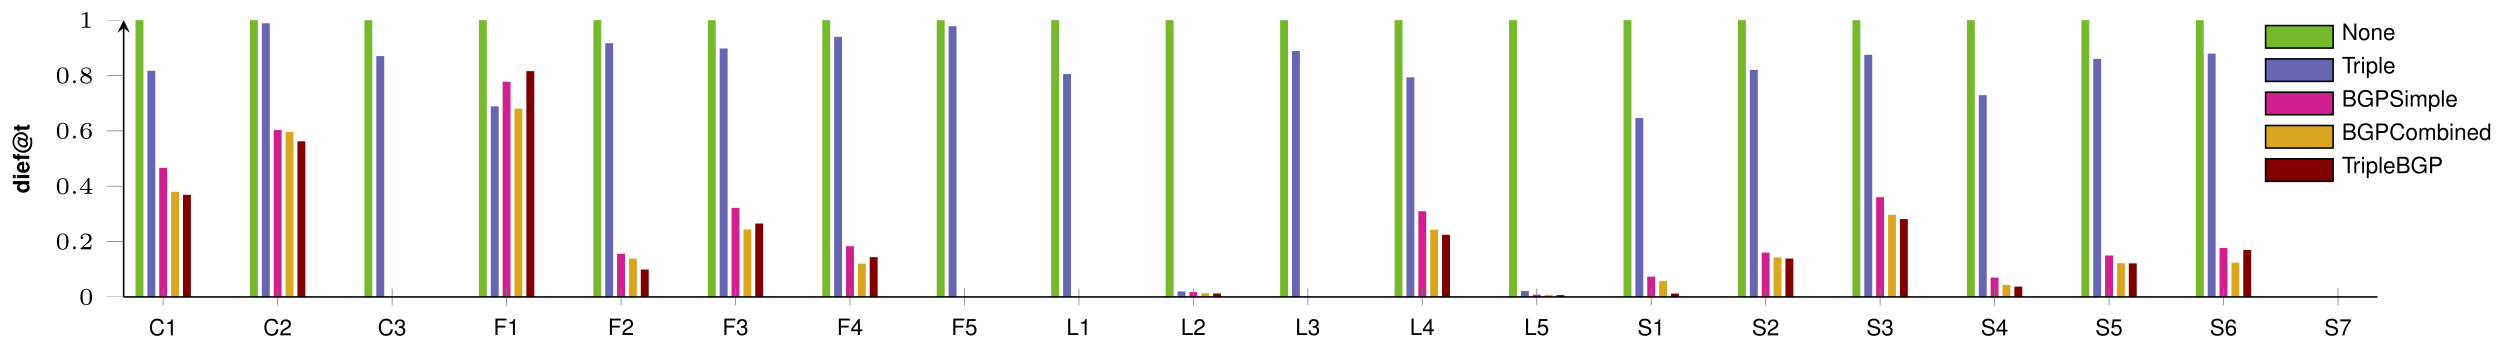 <?xml version='1.0'?>
<!-- This file was generated by dvisvgm 1.9.2 -->
<svg height='87.732pt' version='1.1' viewBox='0 -87.732 629.893 87.732' width='629.893pt' xmlns='http://www.w3.org/2000/svg' xmlns:xlink='http://www.w3.org/1999/xlink'>
<defs>
<clipPath id='clip1'>
<path d='M31.156 128.824H599.031V-224.387H31.156'/>
</clipPath>
<clipPath id='clip2'>
<path d='M-110.586 -12.914V-82.652H740.773V-12.914'/>
</clipPath>
<path d='M3.643 -2.874L3.553 -2.523C3.417 -2.806 3.225 -2.931 2.908 -2.931C2.523 -2.931 2.133 -2.733 1.878 -2.416C1.618 -2.093 1.46 -1.663 1.46 -1.284C1.46 -0.747 1.873 -0.317 2.387 -0.317C2.699 -0.317 3.015 -0.475 3.236 -0.741C3.281 -0.6 3.327 -0.543 3.44 -0.464C3.581 -0.368 3.757 -0.317 3.943 -0.317C4.283 -0.317 4.622 -0.487 4.894 -0.792C5.205 -1.148 5.358 -1.539 5.358 -2.008C5.358 -2.614 5.16 -3.089 4.73 -3.508C4.249 -3.972 3.632 -4.215 2.919 -4.215C2.15 -4.215 1.482 -3.938 0.962 -3.4C0.464 -2.885 0.153 -2.15 0.153 -1.494C0.153 -0.82 0.464 -0.181 1.007 0.243C1.477 0.611 2.02 0.781 2.738 0.781C3.27 0.781 3.683 0.702 4.079 0.52L3.921 0.107C3.592 0.255 3.157 0.339 2.75 0.339C2.235 0.339 1.748 0.175 1.369 -0.119C0.928 -0.464 0.702 -0.939 0.702 -1.505S0.917 -2.642 1.284 -3.066C1.692 -3.536 2.235 -3.779 2.891 -3.779C3.445 -3.779 3.904 -3.609 4.3 -3.259C4.673 -2.925 4.854 -2.54 4.854 -2.093C4.854 -1.765 4.752 -1.443 4.566 -1.182C4.379 -0.933 4.141 -0.775 3.943 -0.775C3.774 -0.775 3.666 -0.883 3.666 -1.052C3.666 -1.12 3.666 -1.12 3.711 -1.29L4.153 -2.874H3.643ZM2.891 -2.529C3.185 -2.529 3.366 -2.308 3.366 -1.952C3.366 -1.663 3.219 -1.284 3.01 -1.041C2.874 -0.883 2.676 -0.775 2.512 -0.775C2.229 -0.775 2.008 -1.041 2.008 -1.38C2.008 -1.957 2.45 -2.529 2.891 -2.529Z' id='g1-64'/>
<path d='M2.291 0H3.083V-4.124H2.291V-2.659C2.093 -2.965 1.827 -3.106 1.448 -3.106C0.718 -3.106 0.164 -2.404 0.164 -1.482C0.164 -1.069 0.289 -0.651 0.492 -0.356C0.702 -0.062 1.075 0.13 1.448 0.13C1.827 0.13 2.093 -0.011 2.291 -0.311V0ZM1.624 -2.444C2.025 -2.444 2.291 -2.054 2.291 -1.471C2.291 -0.917 2.02 -0.532 1.624 -0.532S0.956 -0.922 0.956 -1.482C0.956 -2.048 1.228 -2.444 1.624 -2.444Z' id='g1-100'/>
<path d='M2.965 -1.279C2.97 -1.346 2.97 -1.375 2.97 -1.414C2.97 -1.72 2.925 -2.003 2.851 -2.218C2.648 -2.772 2.155 -3.106 1.539 -3.106C0.662 -3.106 0.124 -2.472 0.124 -1.448C0.124 -0.47 0.656 0.13 1.522 0.13C2.206 0.13 2.761 -0.26 2.936 -0.86H2.155C2.059 -0.617 1.839 -0.475 1.55 -0.475C1.324 -0.475 1.143 -0.571 1.03 -0.741C0.956 -0.854 0.928 -0.99 0.917 -1.279H2.965ZM0.928 -1.805C0.979 -2.269 1.177 -2.501 1.528 -2.501C1.726 -2.501 1.907 -2.404 2.02 -2.246C2.093 -2.133 2.127 -2.014 2.144 -1.805H0.928Z' id='g1-101'/>
<path d='M1.771 -2.993H1.301V-3.293C1.301 -3.451 1.369 -3.53 1.516 -3.53C1.584 -3.53 1.675 -3.525 1.742 -3.513V-4.107C1.595 -4.119 1.397 -4.124 1.29 -4.124C0.764 -4.124 0.509 -3.875 0.509 -3.361V-2.993H0.079V-2.467H0.509V0H1.301V-2.467H1.771V-2.993Z' id='g1-102'/>
<path d='M1.171 -3.055H0.379V0H1.171V-3.055ZM1.171 -4.124H0.379V-3.417H1.171V-4.124Z' id='g1-105'/>
<path d='M1.703 -2.993H1.262V-3.813H0.47V-2.993H0.079V-2.467H0.47V-0.588C0.47 -0.107 0.724 0.13 1.245 0.13C1.42 0.13 1.561 0.113 1.703 0.068V-0.487C1.624 -0.475 1.578 -0.47 1.522 -0.47C1.313 -0.47 1.262 -0.532 1.262 -0.803V-2.467H1.703V-2.993Z' id='g1-116'/>
<path d='M1.494 -0.359C1.494 -0.574 1.321 -0.723 1.136 -0.723C0.921 -0.723 0.771 -0.55 0.771 -0.365C0.771 -0.161 0.933 0 1.136 0C1.327 0 1.494 -0.167 1.494 -0.359Z' id='g2-58'/>
<path d='M3.288 -1.907C3.288 -2.343 3.288 -3.975 1.823 -3.975S0.359 -2.343 0.359 -1.907C0.359 -1.476 0.359 0.126 1.823 0.126S3.288 -1.476 3.288 -1.907ZM1.823 -0.066C1.572 -0.066 1.166 -0.185 1.022 -0.681C0.927 -1.028 0.927 -1.614 0.927 -1.985C0.927 -2.385 0.927 -2.845 1.01 -3.168C1.16 -3.706 1.614 -3.784 1.823 -3.784C2.098 -3.784 2.493 -3.652 2.624 -3.198C2.714 -2.881 2.72 -2.445 2.72 -1.985C2.72 -1.602 2.72 -0.998 2.618 -0.664C2.451 -0.143 2.02 -0.066 1.823 -0.066Z' id='g3-48'/>
<path d='M2.146 -3.796C2.146 -3.975 2.122 -3.975 1.943 -3.975C1.548 -3.593 0.938 -3.593 0.723 -3.593V-3.359C0.879 -3.359 1.273 -3.359 1.632 -3.527V-0.508C1.632 -0.311 1.632 -0.233 1.016 -0.233H0.759V0C1.088 -0.024 1.554 -0.024 1.889 -0.024S2.69 -0.024 3.019 0V-0.233H2.762C2.146 -0.233 2.146 -0.311 2.146 -0.508V-3.796Z' id='g3-49'/>
<path d='M3.216 -1.118H2.995C2.983 -1.034 2.923 -0.64 2.833 -0.574C2.792 -0.538 2.307 -0.538 2.224 -0.538H1.106L1.871 -1.16C2.074 -1.321 2.606 -1.704 2.792 -1.883C2.971 -2.062 3.216 -2.367 3.216 -2.792C3.216 -3.539 2.54 -3.975 1.739 -3.975C0.968 -3.975 0.43 -3.467 0.43 -2.905C0.43 -2.6 0.687 -2.564 0.753 -2.564C0.903 -2.564 1.076 -2.672 1.076 -2.887C1.076 -3.019 0.998 -3.21 0.735 -3.21C0.873 -3.515 1.237 -3.742 1.65 -3.742C2.277 -3.742 2.612 -3.276 2.612 -2.792C2.612 -2.367 2.331 -1.931 1.913 -1.548L0.496 -0.251C0.436 -0.191 0.43 -0.185 0.43 0H3.031L3.216 -1.118Z' id='g3-50'/>
<path d='M3.371 -0.98V-1.213H2.672V-3.856C2.672 -3.993 2.672 -4.035 2.523 -4.035C2.415 -4.035 2.403 -4.017 2.349 -3.945L0.275 -1.213V-0.98H2.134V-0.502C2.134 -0.305 2.134 -0.233 1.632 -0.233H1.459V0C1.578 -0.006 2.14 -0.024 2.403 -0.024S3.228 -0.006 3.347 0V-0.233H3.174C2.672 -0.233 2.672 -0.305 2.672 -0.502V-0.98H3.371ZM2.176 -3.383V-1.213H0.532L2.176 -3.383Z' id='g3-52'/>
<path d='M0.974 -1.979C0.98 -2.277 0.992 -2.774 1.201 -3.144C1.465 -3.599 1.859 -3.778 2.218 -3.778C2.355 -3.778 2.63 -3.754 2.774 -3.587C2.552 -3.551 2.517 -3.395 2.517 -3.3C2.517 -3.144 2.624 -3.013 2.803 -3.013S3.096 -3.126 3.096 -3.312C3.096 -3.676 2.821 -3.975 2.212 -3.975C1.285 -3.975 0.377 -3.168 0.377 -1.895C0.377 -0.442 1.052 0.126 1.841 0.126C2.074 0.126 2.481 0.09 2.845 -0.263C3.037 -0.454 3.27 -0.693 3.27 -1.219C3.27 -1.423 3.246 -1.805 2.881 -2.146C2.672 -2.337 2.409 -2.546 1.901 -2.546C1.482 -2.546 1.178 -2.331 0.974 -1.979ZM1.835 -0.09C0.992 -0.09 0.992 -1.118 0.992 -1.351C0.992 -1.865 1.333 -2.355 1.871 -2.355C2.182 -2.355 2.361 -2.23 2.505 -2.038C2.672 -1.805 2.672 -1.536 2.672 -1.219C2.672 -0.807 2.66 -0.604 2.457 -0.365C2.313 -0.185 2.122 -0.09 1.835 -0.09Z' id='g3-54'/>
<path d='M2.301 -2.158C2.744 -2.355 3.078 -2.648 3.078 -3.078C3.078 -3.664 2.451 -3.975 1.829 -3.975C1.154 -3.975 0.568 -3.569 0.568 -2.965C0.568 -2.594 0.813 -2.307 1.064 -2.158C1.124 -2.122 1.267 -2.044 1.327 -2.008C0.933 -1.859 0.377 -1.524 0.377 -0.921C0.377 -0.221 1.124 0.126 1.817 0.126C2.612 0.126 3.27 -0.353 3.27 -1.016C3.27 -1.429 3.019 -1.674 2.929 -1.763C2.815 -1.871 2.517 -2.038 2.301 -2.158ZM1.219 -2.75C1.207 -2.756 0.903 -2.923 0.903 -3.198C0.903 -3.587 1.375 -3.778 1.817 -3.778C2.283 -3.778 2.744 -3.521 2.744 -3.072C2.744 -2.612 2.248 -2.367 2.08 -2.283L1.219 -2.75ZM1.566 -1.883C1.632 -1.847 2.271 -1.488 2.433 -1.405C2.558 -1.327 2.887 -1.148 2.887 -0.807C2.887 -0.335 2.337 -0.09 1.829 -0.09C1.273 -0.09 0.759 -0.412 0.759 -0.921S1.237 -1.763 1.566 -1.883Z' id='g3-56'/>
<path d='M1.465 -2.857V0H1.963V-4.011H1.635C1.46 -3.394 1.346 -3.31 0.577 -3.213V-2.857H1.465Z' id='g5-49'/>
<path d='M2.863 -0.492H0.752C0.803 -0.82 0.984 -1.03 1.477 -1.318L2.042 -1.624C2.602 -1.929 2.891 -2.342 2.891 -2.834C2.891 -3.168 2.755 -3.479 2.518 -3.694S1.986 -4.011 1.607 -4.011C1.098 -4.011 0.718 -3.83 0.498 -3.491C0.356 -3.276 0.294 -3.027 0.283 -2.619H0.781C0.798 -2.891 0.832 -3.055 0.9 -3.185C1.03 -3.428 1.29 -3.576 1.59 -3.576C2.042 -3.576 2.382 -3.253 2.382 -2.823C2.382 -2.506 2.195 -2.235 1.839 -2.031L1.318 -1.737C0.481 -1.262 0.238 -0.883 0.192 0H2.863V-0.492Z' id='g5-50'/>
<path d='M1.25 -1.839H1.313L1.522 -1.844C2.071 -1.844 2.354 -1.595 2.354 -1.115C2.354 -0.611 2.042 -0.311 1.522 -0.311C0.979 -0.311 0.713 -0.583 0.679 -1.165H0.181C0.204 -0.843 0.26 -0.634 0.356 -0.453C0.56 -0.068 0.956 0.13 1.505 0.13C2.331 0.13 2.863 -0.362 2.863 -1.12C2.863 -1.629 2.665 -1.912 2.184 -2.076C2.557 -2.223 2.744 -2.506 2.744 -2.908C2.744 -3.598 2.286 -4.011 1.522 -4.011C0.713 -4.011 0.283 -3.57 0.266 -2.716H0.764C0.769 -2.959 0.792 -3.095 0.854 -3.219C0.967 -3.44 1.216 -3.576 1.528 -3.576C1.969 -3.576 2.235 -3.315 2.235 -2.891C2.235 -2.608 2.133 -2.438 1.912 -2.348C1.776 -2.291 1.601 -2.269 1.25 -2.263V-1.839Z' id='g5-51'/>
<path d='M1.85 -0.962V0H2.348V-0.962H2.942V-1.409H2.348V-4.011H1.98L0.158 -1.488V-0.962H1.85ZM1.85 -1.409H0.594L1.85 -3.163V-1.409Z' id='g5-52'/>
<path d='M2.693 -4.011H0.622L0.322 -1.827H0.781C1.013 -2.105 1.205 -2.201 1.516 -2.201C2.054 -2.201 2.393 -1.833 2.393 -1.239C2.393 -0.662 2.059 -0.311 1.516 -0.311C1.081 -0.311 0.815 -0.532 0.696 -0.984H0.198C0.266 -0.656 0.322 -0.498 0.441 -0.351C0.668 -0.045 1.075 0.13 1.528 0.13C2.337 0.13 2.902 -0.458 2.902 -1.307C2.902 -2.099 2.376 -2.642 1.607 -2.642C1.324 -2.642 1.098 -2.568 0.866 -2.399L1.024 -3.519H2.693V-4.011Z' id='g5-53'/>
<path d='M2.817 -2.965C2.721 -3.621 2.291 -4.011 1.68 -4.011C1.239 -4.011 0.843 -3.796 0.605 -3.44C0.356 -3.049 0.243 -2.557 0.243 -1.827C0.243 -1.154 0.345 -0.724 0.583 -0.368C0.798 -0.045 1.148 0.13 1.59 0.13C2.354 0.13 2.902 -0.436 2.902 -1.222C2.902 -1.969 2.393 -2.495 1.675 -2.495C1.279 -2.495 0.967 -2.342 0.752 -2.048C0.758 -3.027 1.075 -3.57 1.646 -3.57C1.997 -3.57 2.24 -3.349 2.32 -2.965H2.817ZM1.612 -2.054C2.093 -2.054 2.393 -1.72 2.393 -1.182C2.393 -0.679 2.054 -0.311 1.595 -0.311C1.131 -0.311 0.781 -0.696 0.781 -1.211C0.781 -1.709 1.12 -2.054 1.612 -2.054Z' id='g5-54'/>
<path d='M2.942 -4.011H0.26V-3.519H2.427C1.471 -2.155 1.081 -1.318 0.781 0H1.313C1.533 -1.284 2.037 -2.387 2.942 -3.592V-4.011Z' id='g5-55'/>
<path d='M0.447 0H2.308C2.699 0 2.987 -0.107 3.208 -0.345C3.411 -0.56 3.525 -0.854 3.525 -1.177C3.525 -1.675 3.298 -1.974 2.772 -2.178C3.146 -2.354 3.344 -2.659 3.344 -3.078C3.344 -3.378 3.23 -3.643 3.015 -3.836C2.8 -4.034 2.518 -4.124 2.122 -4.124H0.447V0ZM0.973 -2.348V-3.66H1.991C2.286 -3.66 2.45 -3.621 2.591 -3.513C2.738 -3.4 2.817 -3.23 2.817 -3.004C2.817 -2.783 2.738 -2.608 2.591 -2.495C2.45 -2.387 2.286 -2.348 1.991 -2.348H0.973ZM0.973 -0.464V-1.884H2.257C2.512 -1.884 2.682 -1.822 2.806 -1.686C2.931 -1.556 2.998 -1.375 2.998 -1.171C2.998 -0.973 2.931 -0.792 2.806 -0.662C2.682 -0.526 2.512 -0.464 2.257 -0.464H0.973Z' id='g5-66'/>
<path d='M3.745 -2.846C3.581 -3.751 3.061 -4.192 2.155 -4.192C1.601 -4.192 1.154 -4.017 0.849 -3.677C0.475 -3.27 0.272 -2.682 0.272 -2.014C0.272 -1.335 0.481 -0.752 0.871 -0.351C1.188 -0.023 1.595 0.13 2.133 0.13C3.14 0.13 3.706 -0.413 3.83 -1.505H3.287C3.242 -1.222 3.185 -1.03 3.1 -0.866C2.931 -0.526 2.58 -0.334 2.139 -0.334C1.318 -0.334 0.798 -0.99 0.798 -2.02C0.798 -3.078 1.296 -3.728 2.093 -3.728C2.427 -3.728 2.738 -3.626 2.908 -3.468C3.061 -3.327 3.146 -3.151 3.208 -2.846H3.745Z' id='g5-67'/>
<path d='M1.035 -1.878H3.004V-2.342H1.035V-3.66H3.276V-4.124H0.509V0H1.035V-1.878Z' id='g5-70'/>
<path d='M4.011 -2.178H2.291V-1.714H3.547V-1.601C3.547 -0.866 3.004 -0.334 2.252 -0.334C1.833 -0.334 1.454 -0.487 1.211 -0.752C0.939 -1.047 0.775 -1.539 0.775 -2.048C0.775 -3.061 1.352 -3.728 2.223 -3.728C2.851 -3.728 3.304 -3.406 3.417 -2.874H3.955C3.807 -3.711 3.174 -4.192 2.229 -4.192C1.726 -4.192 1.318 -4.062 0.996 -3.796C0.52 -3.4 0.249 -2.761 0.249 -2.02C0.249 -0.752 1.024 0.13 2.139 0.13C2.699 0.13 3.146 -0.079 3.547 -0.526L3.677 0.023H4.011V-2.178Z' id='g5-71'/>
<path d='M0.979 -4.124H0.453V0H3.015V-0.464H0.979V-4.124Z' id='g5-76'/>
<path d='M3.655 -4.124H3.157V-0.752L1.001 -4.124H0.43V0H0.928V-3.344L3.061 0H3.655V-4.124Z' id='g5-78'/>
<path d='M1.041 -1.748H2.337C2.659 -1.748 2.914 -1.844 3.134 -2.042C3.383 -2.269 3.491 -2.535 3.491 -2.914C3.491 -3.689 3.032 -4.124 2.218 -4.124H0.515V0H1.041V-1.748ZM1.041 -2.212V-3.66H2.139C2.642 -3.66 2.942 -3.389 2.942 -2.936S2.642 -2.212 2.139 -2.212H1.041Z' id='g5-80'/>
<path d='M3.372 -2.914C3.366 -3.723 2.812 -4.192 1.861 -4.192C0.956 -4.192 0.396 -3.728 0.396 -2.981C0.396 -2.478 0.662 -2.161 1.205 -2.02L2.229 -1.748C2.75 -1.612 2.987 -1.403 2.987 -1.081C2.987 -0.86 2.868 -0.634 2.693 -0.509C2.529 -0.396 2.269 -0.334 1.935 -0.334C1.488 -0.334 1.182 -0.441 0.984 -0.679C0.832 -0.86 0.764 -1.058 0.769 -1.313H0.272C0.277 -0.933 0.351 -0.685 0.515 -0.458C0.798 -0.074 1.273 0.13 1.901 0.13C2.393 0.13 2.795 0.017 3.061 -0.187C3.338 -0.407 3.513 -0.775 3.513 -1.131C3.513 -1.641 3.196 -2.014 2.636 -2.167L1.601 -2.444C1.103 -2.58 0.922 -2.738 0.922 -3.055C0.922 -3.474 1.29 -3.751 1.844 -3.751C2.501 -3.751 2.868 -3.451 2.874 -2.914H3.372Z' id='g5-83'/>
<path d='M2.003 -3.66H3.355V-4.124H0.119V-3.66H1.477V0H2.003V-3.66Z' id='g5-84'/>
<path d='M0.306 -4.124V0H0.73V-0.379C0.956 -0.034 1.256 0.13 1.669 0.13C2.45 0.13 2.959 -0.509 2.959 -1.494C2.959 -2.455 2.472 -3.049 1.692 -3.049C1.284 -3.049 0.996 -2.897 0.775 -2.563V-4.124H0.306ZM1.601 -2.608C2.127 -2.608 2.467 -2.15 2.467 -1.443C2.467 -0.769 2.116 -0.311 1.601 -0.311C1.103 -0.311 0.775 -0.764 0.775 -1.46S1.103 -2.608 1.601 -2.608Z' id='g5-98'/>
<path d='M2.8 -4.124H2.331V-2.591C2.133 -2.891 1.816 -3.049 1.42 -3.049C0.651 -3.049 0.147 -2.433 0.147 -1.488C0.147 -0.487 0.639 0.13 1.437 0.13C1.844 0.13 2.127 -0.023 2.382 -0.39V0H2.8V-4.124ZM1.499 -2.608C2.008 -2.608 2.331 -2.155 2.331 -1.448C2.331 -0.764 2.003 -0.311 1.505 -0.311C0.984 -0.311 0.639 -0.769 0.639 -1.46S0.984 -2.608 1.499 -2.608Z' id='g5-100'/>
<path d='M2.902 -1.324C2.902 -1.776 2.868 -2.048 2.783 -2.269C2.591 -2.755 2.139 -3.049 1.584 -3.049C0.758 -3.049 0.226 -2.416 0.226 -1.443S0.741 0.13 1.573 0.13C2.252 0.13 2.721 -0.255 2.84 -0.9H2.365C2.235 -0.509 1.969 -0.306 1.59 -0.306C1.29 -0.306 1.035 -0.441 0.877 -0.69C0.764 -0.86 0.724 -1.03 0.718 -1.324H2.902ZM0.73 -1.709C0.769 -2.257 1.103 -2.614 1.578 -2.614C2.042 -2.614 2.399 -2.229 2.399 -1.742C2.399 -1.731 2.399 -1.72 2.393 -1.709H0.73Z' id='g5-101'/>
<path d='M0.849 -2.965H0.379V0H0.849V-2.965ZM0.849 -4.124H0.373V-3.53H0.849V-4.124Z' id='g5-105'/>
<path d='M0.86 -4.124H0.385V0H0.86V-4.124Z' id='g5-108'/>
<path d='M0.396 -2.965V0H0.871V-1.861C0.871 -2.291 1.182 -2.636 1.567 -2.636C1.918 -2.636 2.116 -2.421 2.116 -2.042V0H2.591V-1.861C2.591 -2.291 2.902 -2.636 3.287 -2.636C3.632 -2.636 3.836 -2.416 3.836 -2.042V0H4.311V-2.223C4.311 -2.755 4.005 -3.049 3.451 -3.049C3.055 -3.049 2.817 -2.931 2.54 -2.597C2.365 -2.914 2.127 -3.049 1.742 -3.049C1.346 -3.049 1.086 -2.902 0.832 -2.546V-2.965H0.396Z' id='g5-109'/>
<path d='M0.396 -2.965V0H0.871V-1.635C0.871 -2.24 1.188 -2.636 1.675 -2.636C2.048 -2.636 2.286 -2.41 2.286 -2.054V0H2.755V-2.24C2.755 -2.733 2.387 -3.049 1.816 -3.049C1.375 -3.049 1.092 -2.88 0.832 -2.467V-2.965H0.396Z' id='g5-110'/>
<path d='M1.539 -3.049C0.707 -3.049 0.204 -2.455 0.204 -1.46S0.702 0.13 1.544 0.13C2.376 0.13 2.885 -0.464 2.885 -1.437C2.885 -2.461 2.393 -3.049 1.539 -3.049ZM1.544 -2.614C2.076 -2.614 2.393 -2.178 2.393 -1.443C2.393 -0.747 2.065 -0.306 1.544 -0.306C1.018 -0.306 0.696 -0.741 0.696 -1.46C0.696 -2.172 1.018 -2.614 1.544 -2.614Z' id='g5-111'/>
<path d='M0.306 1.233H0.781V-0.311C1.03 -0.006 1.307 0.13 1.692 0.13C2.455 0.13 2.959 -0.487 2.959 -1.431C2.959 -2.427 2.472 -3.049 1.686 -3.049C1.284 -3.049 0.962 -2.868 0.741 -2.518V-2.965H0.306V1.233ZM1.607 -2.608C2.127 -2.608 2.467 -2.15 2.467 -1.443C2.467 -0.769 2.122 -0.311 1.607 -0.311C1.109 -0.311 0.781 -0.764 0.781 -1.46S1.109 -2.608 1.607 -2.608Z' id='g5-112'/>
<path d='M0.39 -2.965V0H0.866V-1.539C0.866 -1.963 0.973 -2.24 1.199 -2.404C1.346 -2.512 1.488 -2.546 1.816 -2.552V-3.032C1.737 -3.044 1.697 -3.049 1.635 -3.049C1.33 -3.049 1.098 -2.868 0.826 -2.427V-2.965H0.39Z' id='g5-114'/>
</defs>
<g id='page1'>
<path d='M34.145 -12.914H36.137V-82.652H34.145ZM62.984 -12.914H64.977V-82.652H62.984ZM91.824 -12.914H93.816V-82.652H91.824ZM120.664 -12.914H122.656V-82.652H120.664ZM149.504 -12.914H151.496V-82.652H149.504ZM178.344 -12.914H180.336V-82.652H178.344ZM207.184 -12.914H209.176V-82.652H207.184ZM236.023 -12.914H238.016V-82.652H236.023ZM264.859 -12.914H266.856V-82.652H264.859ZM293.699 -12.914H295.691V-82.652H293.699ZM322.539 -12.914H324.531V-82.652H322.539ZM351.379 -12.914H353.371V-82.652H351.379ZM380.219 -12.914H382.211V-82.652H380.219ZM409.059 -12.914H411.051V-82.652H409.059ZM437.898 -12.914H439.891V-82.652H437.898ZM466.738 -12.914H468.731V-82.652H466.738ZM495.578 -12.914H497.57V-82.652H495.578ZM524.418 -12.914H526.41V-82.652H524.418ZM553.258 -12.914H555.25V-82.652H553.258ZM582.098 -12.914H584.09V-12.914H582.098Z' fill='#76b92d'/>
<path d='M37.133 -12.914H39.125V-69.898H37.133ZM65.973 -12.914H67.965V-81.871H65.973ZM94.812 -12.914H96.805V-73.602H94.812ZM123.652 -12.914H125.645V-60.938H123.652ZM152.492 -12.914H154.484V-76.844H152.492ZM181.332 -12.914H183.324V-75.523H181.332ZM210.172 -12.914H212.164V-78.465H210.172ZM239.012 -12.914H241.004V-81.117H239.012ZM267.852 -12.914H269.844V-69.066H267.852ZM296.691 -12.914H298.684V-14.301H296.691ZM325.527 -12.914H327.523V-74.902H325.527ZM354.367 -12.914H356.359V-68.25H354.367ZM383.207 -12.914H385.199V-14.406H383.207ZM412.047 -12.914H414.039V-58.004H412.047ZM440.887 -12.914H442.879V-70.125H440.887ZM469.727 -12.914H471.719V-73.926H469.727ZM498.566 -12.914H500.559V-63.754H498.566ZM527.406 -12.914H529.398V-72.891H527.406ZM556.246 -12.914H558.238V-74.227H556.246ZM585.086 -12.914H587.078V-12.914H585.086Z' fill='#6666b3'/>
<path d='M40.121 -12.914H42.113V-45.453H40.121ZM68.961 -12.914H70.953V-54.984H68.961ZM97.801 -12.914H99.793V-12.914H97.801ZM126.641 -12.914H128.633V-67.141H126.641ZM155.481 -12.914H157.473V-23.789H155.481ZM184.32 -12.914H186.313V-35.355H184.32ZM213.16 -12.914H215.152V-25.703H213.16ZM242 -12.914H243.992V-12.914H242ZM270.84 -12.914H272.832V-12.914H270.84ZM299.68 -12.914H301.672V-14.145H299.68ZM328.52 -12.914H330.512V-12.914H328.52ZM357.359 -12.914H359.352V-34.52H357.359ZM386.195 -12.914H388.191V-13.488H386.195ZM415.035 -12.914H417.027V-18.031H415.035ZM443.875 -12.914H445.867V-24.082H443.875ZM472.715 -12.914H474.707V-38.043H472.715ZM501.555 -12.914H503.547V-17.797H501.555ZM530.395 -12.914H532.387V-23.352H530.395ZM559.234 -12.914H561.227V-25.246H559.234ZM588.074 -12.914H590.066V-12.914H588.074Z' fill='#d02090'/>
<path d='M43.113 -12.914H45.105V-39.395H43.113ZM71.949 -12.914H73.945V-54.508H71.949ZM100.789 -12.914H102.781V-12.914H100.789ZM129.629 -12.914H131.621V-60.391H129.629ZM158.469 -12.914H160.461V-22.555H158.469ZM187.309 -12.914H189.301V-29.926H187.309ZM216.148 -12.914H218.141V-21.305H216.148ZM244.988 -12.914H246.981V-12.914H244.988ZM273.828 -12.914H275.82V-12.914H273.828ZM302.668 -12.914H304.66V-13.844H302.668ZM331.508 -12.914H333.5V-12.914H331.508ZM360.348 -12.914H362.34V-29.859H360.348ZM389.188 -12.914H391.18V-13.41H389.188ZM418.023 -12.914H420.02V-16.949H418.023ZM446.863 -12.914H448.856V-22.879H446.863ZM475.703 -12.914H477.695V-33.605H475.703ZM504.543 -12.914H506.535V-15.941H504.543ZM533.383 -12.914H535.375V-21.414H533.383ZM562.223 -12.914H564.215V-21.543H562.223ZM591.063 -12.914H593.055V-12.914H591.063Z' fill='#daa520'/>
<path d='M46.102 -12.914H48.094V-38.641H46.102ZM74.941 -12.914H76.934V-52.125H74.941ZM103.781 -12.914H105.773V-12.914H103.781ZM132.617 -12.914H134.613V-69.812H132.617ZM161.457 -12.914H163.449V-19.828H161.457ZM190.297 -12.914H192.289V-31.41H190.297ZM219.137 -12.914H221.129V-22.938H219.137ZM247.977 -12.914H249.969V-12.914H247.977ZM276.816 -12.914H278.809V-12.914H276.816ZM305.656 -12.914H307.648V-13.789H305.656ZM334.496 -12.914H336.488V-12.914H334.496ZM363.336 -12.914H365.328V-28.586H363.336ZM392.176 -12.914H394.168V-13.387H392.176ZM421.016 -12.914H423.008V-13.766H421.016ZM449.856 -12.914H451.848V-22.582H449.856ZM478.691 -12.914H480.688V-32.531H478.691ZM507.531 -12.914H509.523V-15.52H507.531ZM536.371 -12.914H538.363V-21.375H536.371ZM565.211 -12.914H567.203V-24.758H565.211ZM594.051 -12.914H596.043V-12.914H594.051Z' fill='#800000'/>
<path clip-path='url(#clip1)' d='M41.117 -10.785V-15.039M69.957 -10.785V-15.039M98.797 -10.785V-15.039M127.637 -10.785V-15.039M156.477 -10.785V-15.039M185.316 -10.785V-15.039M214.156 -10.785V-15.039M242.996 -10.785V-15.039M271.836 -10.785V-15.039M300.676 -10.785V-15.039M329.516 -10.785V-15.039M358.356 -10.785V-15.039M387.191 -10.785V-15.039M416.031 -10.785V-15.039M444.871 -10.785V-15.039M473.711 -10.785V-15.039M502.551 -10.785V-15.039M531.391 -10.785V-15.039M560.231 -10.785V-15.039M589.07 -10.785V-15.039' fill='none' stroke='#808080' stroke-miterlimit='10.037' stroke-width='0.2'/>
<path clip-path='url(#clip2)' d='M26.902 -12.914H31.156M26.902 -26.859H31.156M26.902 -40.809H31.156M26.902 -54.758H31.156M26.902 -68.703H31.156M26.902 -82.652H31.156' fill='none' stroke='#808080' stroke-miterlimit='10.037' stroke-width='0.2'/>
<path d='M31.156 -12.914H599.031' fill='none' stroke='#000000' stroke-miterlimit='10.037' stroke-width='0.4'/>
<path d='M31.156 -12.914V-80.66' fill='none' stroke='#000000' stroke-miterlimit='10.037' stroke-width='0.4'/>
<path d='M31.156 -82.652L29.562 -79.465L31.156 -80.66L32.75 -79.465'/>
<g transform='matrix(1 0 0 1 -34.785 22.578)'>
<use x='72.275' xlink:href='#g5-67' y='-25.826'/>
<use x='76.36' xlink:href='#g5-49' y='-25.826'/>
</g>
<g transform='matrix(1 0 0 1 -5.946 22.578)'>
<use x='72.275' xlink:href='#g5-67' y='-25.826'/>
<use x='76.36' xlink:href='#g5-50' y='-25.826'/>
</g>
<g transform='matrix(1 0 0 1 22.894 22.578)'>
<use x='72.275' xlink:href='#g5-67' y='-25.826'/>
<use x='76.36' xlink:href='#g5-51' y='-25.826'/>
</g>
<g transform='matrix(1 0 0 1 52.048 22.496)'>
<use x='72.275' xlink:href='#g5-70' y='-25.826'/>
<use x='75.732' xlink:href='#g5-49' y='-25.826'/>
</g>
<g transform='matrix(1 0 0 1 80.888 22.496)'>
<use x='72.275' xlink:href='#g5-70' y='-25.826'/>
<use x='75.732' xlink:href='#g5-50' y='-25.826'/>
</g>
<g transform='matrix(1 0 0 1 109.727 22.496)'>
<use x='72.275' xlink:href='#g5-70' y='-25.826'/>
<use x='75.732' xlink:href='#g5-51' y='-25.826'/>
</g>
<g transform='matrix(1 0 0 1 138.567 22.496)'>
<use x='72.275' xlink:href='#g5-70' y='-25.826'/>
<use x='75.732' xlink:href='#g5-52' y='-25.826'/>
</g>
<g transform='matrix(1 0 0 1 167.406 22.496)'>
<use x='72.275' xlink:href='#g5-70' y='-25.826'/>
<use x='75.732' xlink:href='#g5-53' y='-25.826'/>
</g>
<g transform='matrix(1 0 0 1 196.403 22.496)'>
<use x='72.275' xlink:href='#g5-76' y='-25.826'/>
<use x='75.421' xlink:href='#g5-49' y='-25.826'/>
</g>
<g transform='matrix(1 0 0 1 225.242 22.496)'>
<use x='72.275' xlink:href='#g5-76' y='-25.826'/>
<use x='75.421' xlink:href='#g5-50' y='-25.826'/>
</g>
<g transform='matrix(1 0 0 1 254.082 22.496)'>
<use x='72.275' xlink:href='#g5-76' y='-25.826'/>
<use x='75.421' xlink:href='#g5-51' y='-25.826'/>
</g>
<g transform='matrix(1 0 0 1 282.921 22.496)'>
<use x='72.275' xlink:href='#g5-76' y='-25.826'/>
<use x='75.421' xlink:href='#g5-52' y='-25.826'/>
</g>
<g transform='matrix(1 0 0 1 311.76 22.496)'>
<use x='72.275' xlink:href='#g5-76' y='-25.826'/>
<use x='75.421' xlink:href='#g5-53' y='-25.826'/>
</g>
<g transform='matrix(1 0 0 1 340.284 22.578)'>
<use x='72.275' xlink:href='#g5-83' y='-25.826'/>
<use x='76.049' xlink:href='#g5-49' y='-25.826'/>
</g>
<g transform='matrix(1 0 0 1 369.125 22.578)'>
<use x='72.275' xlink:href='#g5-83' y='-25.826'/>
<use x='76.049' xlink:href='#g5-50' y='-25.826'/>
</g>
<g transform='matrix(1 0 0 1 397.963 22.578)'>
<use x='72.275' xlink:href='#g5-83' y='-25.826'/>
<use x='76.049' xlink:href='#g5-51' y='-25.826'/>
</g>
<g transform='matrix(1 0 0 1 426.803 22.578)'>
<use x='72.275' xlink:href='#g5-83' y='-25.826'/>
<use x='76.049' xlink:href='#g5-52' y='-25.826'/>
</g>
<g transform='matrix(1 0 0 1 455.643 22.578)'>
<use x='72.275' xlink:href='#g5-83' y='-25.826'/>
<use x='76.049' xlink:href='#g5-53' y='-25.826'/>
</g>
<g transform='matrix(1 0 0 1 484.483 22.578)'>
<use x='72.275' xlink:href='#g5-83' y='-25.826'/>
<use x='76.049' xlink:href='#g5-54' y='-25.826'/>
</g>
<g transform='matrix(1 0 0 1 513.322 22.578)'>
<use x='72.275' xlink:href='#g5-83' y='-25.826'/>
<use x='76.049' xlink:href='#g5-55' y='-25.826'/>
</g>
<g transform='matrix(1 0 0 1 -52.379 14.839)'>
<use x='72.275' xlink:href='#g3-48' y='-25.826'/>
</g>
<g transform='matrix(1 0 0 1 -58.301 0.891)'>
<use x='72.275' xlink:href='#g3-48' y='-25.826'/>
<use x='75.915' xlink:href='#g2-58' y='-25.826'/>
<use x='78.175' xlink:href='#g3-50' y='-25.826'/>
</g>
<g transform='matrix(1 0 0 1 -58.301 -13.056)'>
<use x='72.275' xlink:href='#g3-48' y='-25.826'/>
<use x='75.915' xlink:href='#g2-58' y='-25.826'/>
<use x='78.175' xlink:href='#g3-52' y='-25.826'/>
</g>
<g transform='matrix(1 0 0 1 -58.301 -27.004)'>
<use x='72.275' xlink:href='#g3-48' y='-25.826'/>
<use x='75.915' xlink:href='#g2-58' y='-25.826'/>
<use x='78.175' xlink:href='#g3-54' y='-25.826'/>
</g>
<g transform='matrix(1 0 0 1 -58.301 -40.952)'>
<use x='72.275' xlink:href='#g3-48' y='-25.826'/>
<use x='75.915' xlink:href='#g2-58' y='-25.826'/>
<use x='78.175' xlink:href='#g3-56' y='-25.826'/>
</g>
<g transform='matrix(1 0 0 1 -52.379 -54.9)'>
<use x='72.275' xlink:href='#g3-49' y='-25.826'/>
</g>
<g transform='matrix(0 -1 1 0 33.188 33.255)'>
<use x='72.275' xlink:href='#g1-100' y='-25.826'/>
<use x='75.732' xlink:href='#g1-105' y='-25.826'/>
<use x='77.305' xlink:href='#g1-101' y='-25.826'/>
<use x='80.45' xlink:href='#g1-102' y='-25.826'/>
<use x='82.334' xlink:href='#g1-64' y='-25.826'/>
<use x='87.85' xlink:href='#g1-116' y='-25.826'/>
</g>
<path d='M570.836 -75.621V-81.289H587.844V-75.621ZM587.844 -81.289' fill='#76b92d'/>
<path d='M570.836 -75.621V-81.289H587.844V-75.621ZM587.844 -81.289' fill='none' stroke='#000000' stroke-miterlimit='10.037' stroke-width='0.4'/>
<g transform='matrix(1 0 0 1 500.355 -18.27)'>
<use x='89.682' xlink:href='#g5-78' y='-59.4'/>
<use x='93.767' xlink:href='#g5-111' y='-59.4'/>
<use x='96.912' xlink:href='#g5-110' y='-59.4'/>
<use x='100.058' xlink:href='#g5-101' y='-59.4'/>
</g>
<path d='M570.836 -67.227V-72.894H587.844V-67.227ZM587.844 -72.894' fill='#6666b3'/>
<path d='M570.836 -67.227V-72.894H587.844V-67.227ZM587.844 -72.894' fill='none' stroke='#000000' stroke-miterlimit='10.037' stroke-width='0.4'/>
<g transform='matrix(1 0 0 1 500.355 -18.27)'>
<use x='89.682' xlink:href='#g5-84' y='-51.006'/>
<use x='92.457' xlink:href='#g5-114' y='-51.006'/>
<use x='94.426' xlink:href='#g5-105' y='-51.006'/>
<use x='95.682' xlink:href='#g5-112' y='-51.006'/>
<use x='98.828' xlink:href='#g5-108' y='-51.006'/>
<use x='100.084' xlink:href='#g5-101' y='-51.006'/>
</g>
<path d='M570.836 -58.832V-64.504H587.844V-58.832ZM587.844 -64.504' fill='#d02090'/>
<path d='M570.836 -58.832V-64.504H587.844V-58.832ZM587.844 -64.504' fill='none' stroke='#000000' stroke-miterlimit='10.037' stroke-width='0.4'/>
<g transform='matrix(1 0 0 1 500.355 -18.27)'>
<use x='89.682' xlink:href='#g5-66' y='-42.613'/>
<use x='93.456' xlink:href='#g5-71' y='-42.613'/>
<use x='97.857' xlink:href='#g5-80' y='-42.613'/>
<use x='101.63' xlink:href='#g5-83' y='-42.613'/>
<use x='105.404' xlink:href='#g5-105' y='-42.613'/>
<use x='106.66' xlink:href='#g5-109' y='-42.613'/>
<use x='111.373' xlink:href='#g5-112' y='-42.613'/>
<use x='114.518' xlink:href='#g5-108' y='-42.613'/>
<use x='115.774' xlink:href='#g5-101' y='-42.613'/>
</g>
<path d='M570.836 -50.437V-56.109H587.844V-50.437ZM587.844 -56.109' fill='#daa520'/>
<path d='M570.836 -50.437V-56.109H587.844V-50.437ZM587.844 -56.109' fill='none' stroke='#000000' stroke-miterlimit='10.037' stroke-width='0.4'/>
<g transform='matrix(1 0 0 1 500.355 -18.27)'>
<use x='89.682' xlink:href='#g5-66' y='-34.219'/>
<use x='93.456' xlink:href='#g5-71' y='-34.219'/>
<use x='97.857' xlink:href='#g5-80' y='-34.219'/>
<use x='101.63' xlink:href='#g5-67' y='-34.219'/>
<use x='105.715' xlink:href='#g5-111' y='-34.219'/>
<use x='108.861' xlink:href='#g5-109' y='-34.219'/>
<use x='113.573' xlink:href='#g5-98' y='-34.219'/>
<use x='116.719' xlink:href='#g5-105' y='-34.219'/>
<use x='117.975' xlink:href='#g5-110' y='-34.219'/>
<use x='121.12' xlink:href='#g5-101' y='-34.219'/>
<use x='124.266' xlink:href='#g5-100' y='-34.219'/>
</g>
<path d='M570.836 -42.047V-47.715H587.844V-42.047ZM587.844 -47.715' fill='#800000'/>
<path d='M570.836 -42.047V-47.715H587.844V-42.047ZM587.844 -47.715' fill='none' stroke='#000000' stroke-miterlimit='10.037' stroke-width='0.4'/>
<g transform='matrix(1 0 0 1 500.355 -18.27)'>
<use x='89.682' xlink:href='#g5-84' y='-25.826'/>
<use x='92.457' xlink:href='#g5-114' y='-25.826'/>
<use x='94.426' xlink:href='#g5-105' y='-25.826'/>
<use x='95.682' xlink:href='#g5-112' y='-25.826'/>
<use x='98.828' xlink:href='#g5-108' y='-25.826'/>
<use x='100.084' xlink:href='#g5-101' y='-25.826'/>
<use x='103.229' xlink:href='#g5-66' y='-25.826'/>
<use x='107.003' xlink:href='#g5-71' y='-25.826'/>
<use x='111.404' xlink:href='#g5-80' y='-25.826'/>
</g>
</g>
</svg>
